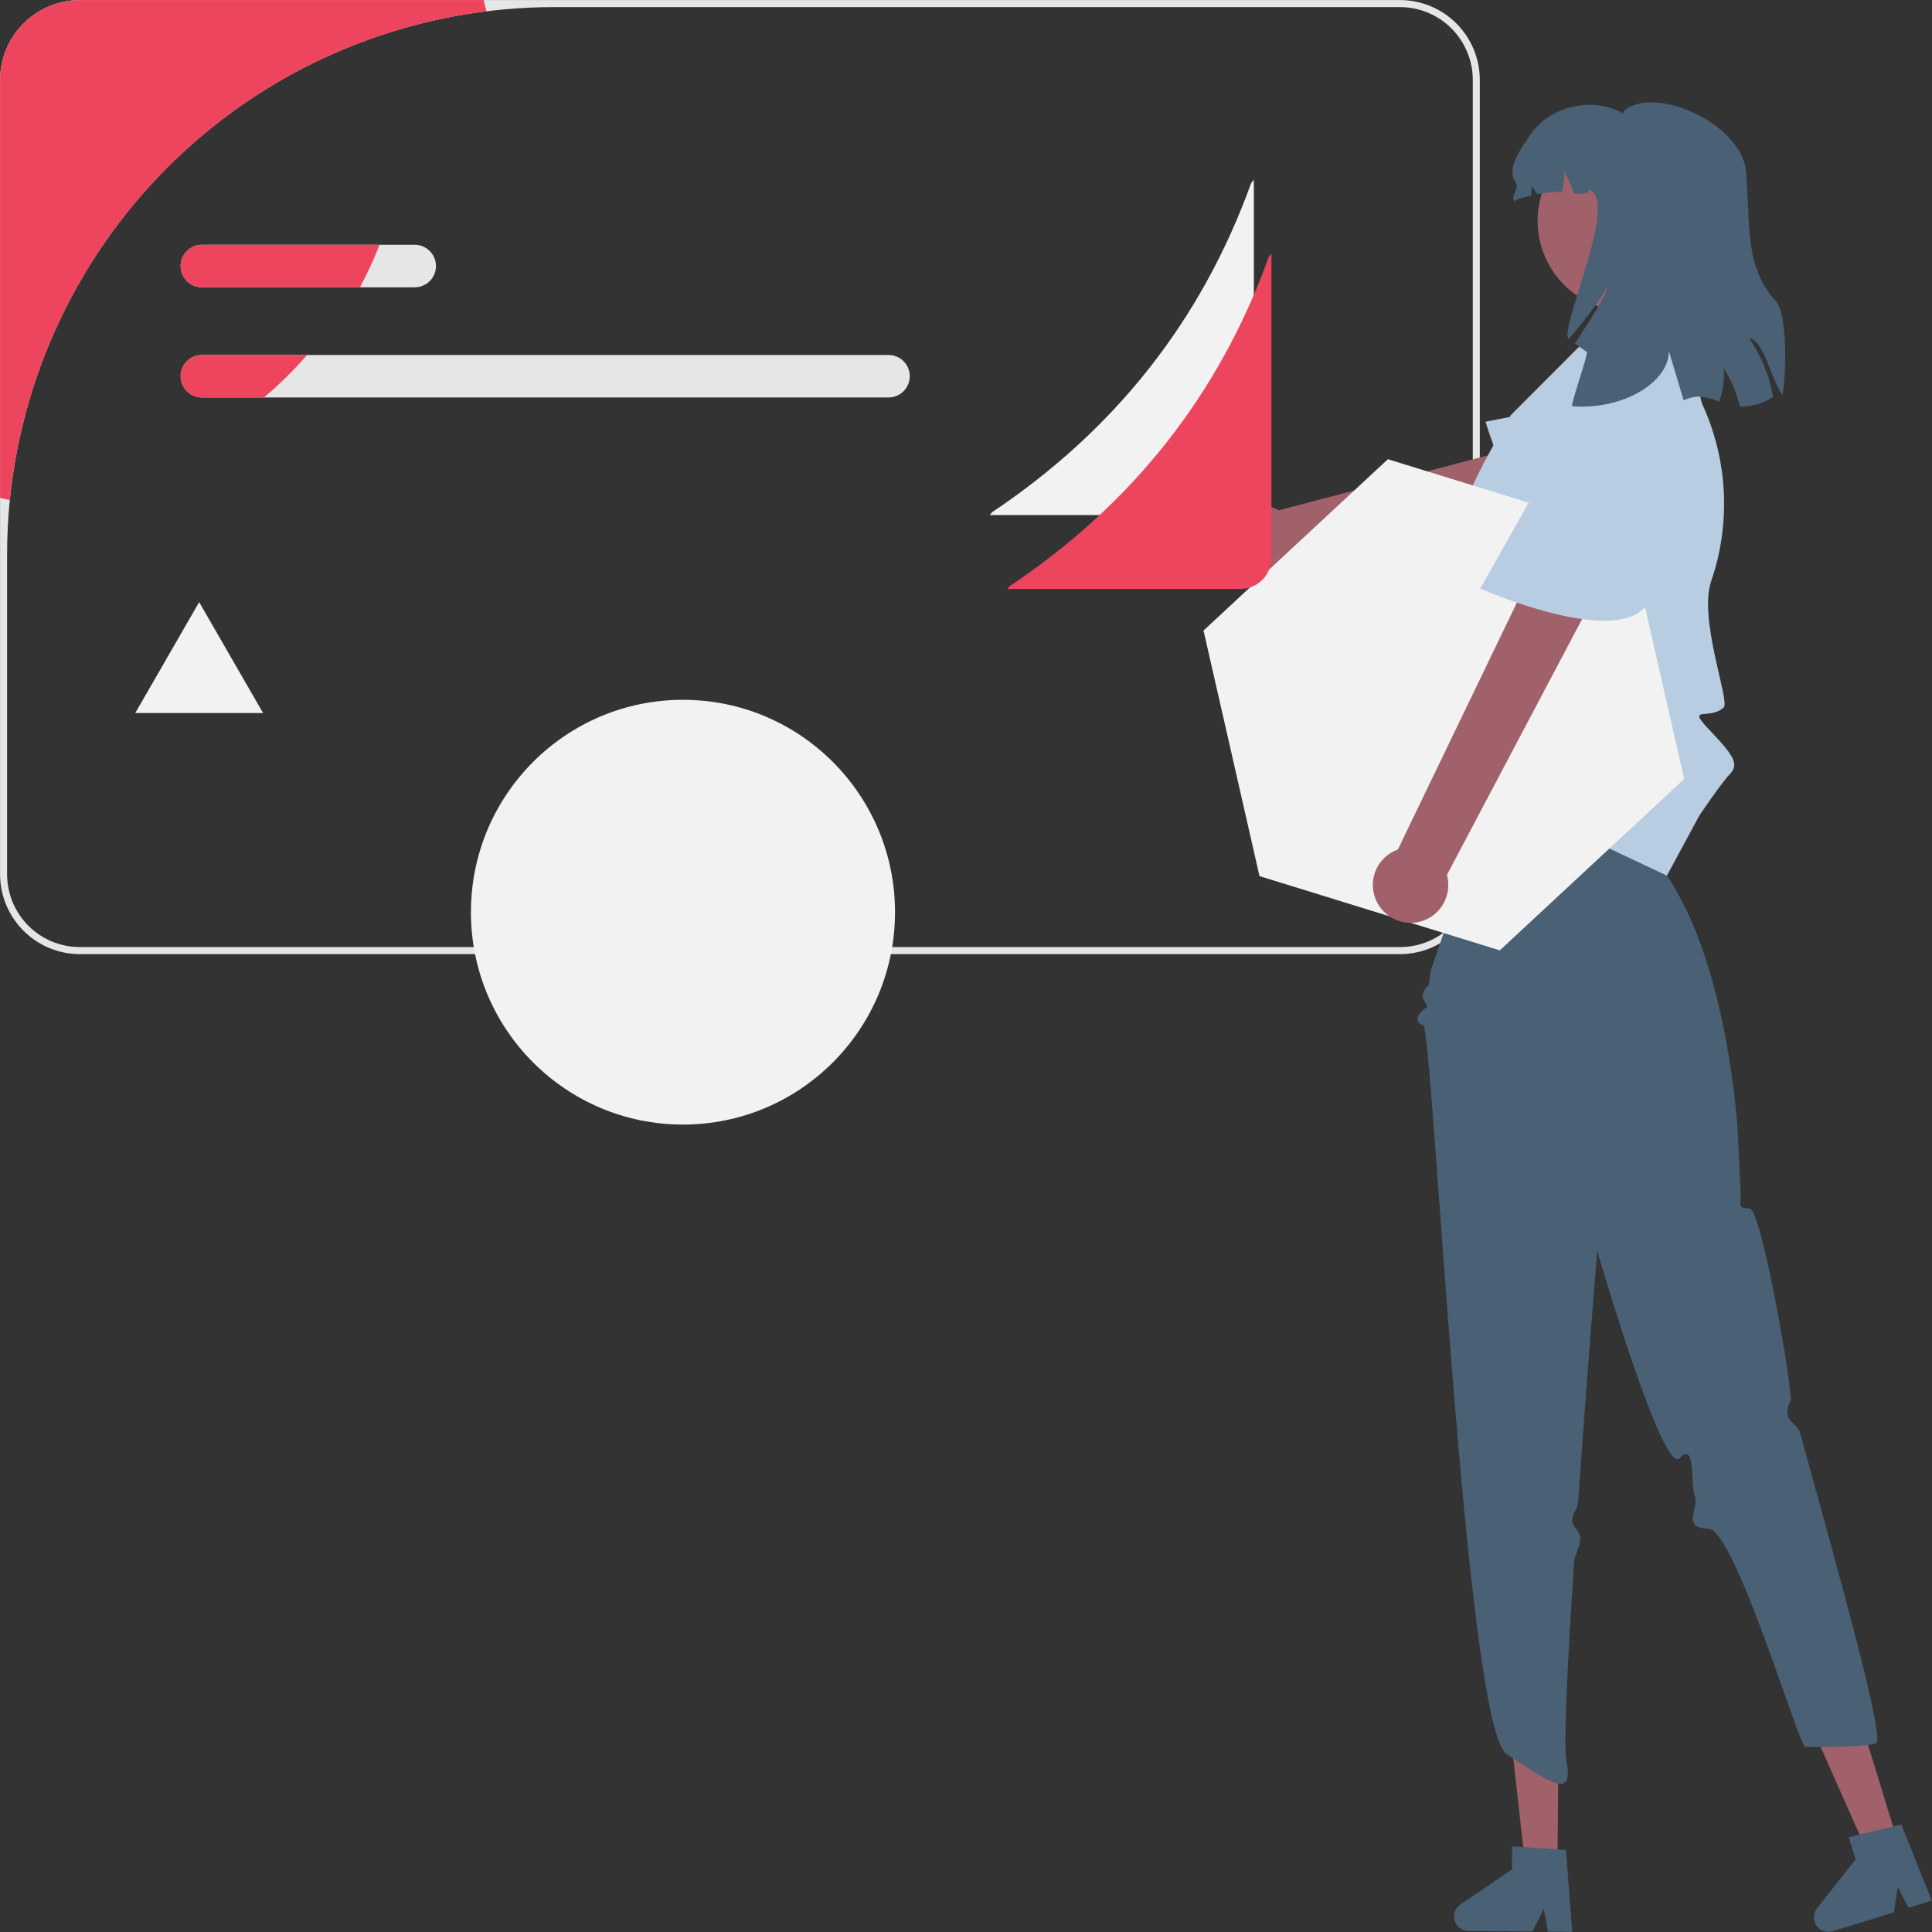 <?xml version="1.0" encoding="UTF-8" standalone="no"?>
<svg
   width="430"
   height="430"
   viewBox="0 0 430 430"
   fill="none"
   version="1.1"
   id="svg52"
   sodipodi:docname="design_drawing.svg"
   inkscape:version="1.1.2 (b8e25be833, 2022-02-05)"
   xmlns:inkscape="http://www.inkscape.org/namespaces/inkscape"
   xmlns:sodipodi="http://sodipodi.sourceforge.net/DTD/sodipodi-0.dtd"
   xmlns="http://www.w3.org/2000/svg"
   xmlns:svg="http://www.w3.org/2000/svg">
  <rect x="0" y="0" width="430" height="430" fill="#333333" stroke="none"/>
  <defs
     id="defs56" />
  <sodipodi:namedview
     id="namedview54"
     pagecolor="#ffffff"
     bordercolor="#666666"
     borderopacity="1.0"
     inkscape:pageshadow="2"
     inkscape:pageopacity="0.0"
     inkscape:pagecheckerboard="0"
     showgrid="false"
     inkscape:zoom="1.2807141"
     inkscape:cx="36.307869"
     inkscape:cy="238.14839"
     inkscape:window-width="3440"
     inkscape:window-height="1377"
     inkscape:window-x="-8"
     inkscape:window-y="-8"
     inkscape:window-maximized="1"
     inkscape:current-layer="svg52" />
  <path
     d="m 279.066,40 v 67.706 c -0.003,1.836 -0.733,3.596 -2.029,4.895 -1.296,1.298 -3.053,2.029 -4.886,2.032 h -51.851 l 0.477,-0.611 c 27.279,-18.241 46.609,-42.578 57.679,-73.247 z"
     fill="#f2f2f2"
     id="path2" />
  <path
     d="M 311.607,0.015 H 17.763 c -4.706,0.006 -9.217,1.881 -12.545,5.214 C 1.891,8.561 0.019,13.08 0.013,17.793 V 194.578 c 0.006,4.714 1.878,9.233 5.205,12.566 3.328,3.333 7.839,5.208 12.545,5.213 H 311.607 c 4.706,-0.005 9.218,-1.88 12.545,-5.213 3.328,-3.333 5.2,-7.852 5.205,-12.566 V 17.793 c -0.005,-4.713 -1.877,-9.232 -5.205,-12.565 -3.327,-3.333 -7.839,-5.208 -12.545,-5.214 z m 16.186,194.563 c 0,2.129 -0.418,4.238 -1.231,6.205 -0.814,1.967 -2.006,3.754 -3.509,5.26 -1.503,1.505 -3.287,2.699 -5.251,3.514 -1.964,0.815 -4.069,1.234 -6.195,1.233 H 17.763 c -2.126,0.001 -4.231,-0.418 -6.194,-1.233 -1.964,-0.815 -3.748,-2.009 -5.251,-3.514 -1.503,-1.506 -2.695,-3.293 -3.509,-5.26 -0.813,-1.967 -1.232,-4.076 -1.231,-6.205 v -71.013 c 0,-4.137 0.201,-8.225 0.602,-12.263 3.02,-30.083 17.093,-57.97 39.487,-78.245 22.394,-20.275 51.511,-31.493 81.698,-31.475 h 188.242 c 4.293,5e-4 8.409,1.709 11.445,4.749 3.035,3.04 4.74,7.163 4.741,11.463 z"
     fill="#e6e6e6"
     id="path4" />
  <path
     d="M 197.764,79.004 H 44.928 c -1.252,0 -2.453,0.498 -3.338,1.385 -0.885,0.887 -1.383,2.09 -1.383,3.344 0,1.254 0.497,2.457 1.383,3.344 0.885,0.886 2.086,1.385 3.338,1.385 H 197.764 c 1.252,0 2.453,-0.499 3.338,-1.385 0.885,-0.887 1.383,-2.09 1.383,-3.344 0,-1.254 -0.498,-2.457 -1.383,-3.344 -0.885,-0.887 -2.086,-1.385 -3.338,-1.385 z"
     fill="#e6e6e6"
     id="path6" />
  <path
     d="m 92.311,54.481 h -47.383 c -1.253,0 -2.455,0.498 -3.341,1.386 -0.886,0.888 -1.384,2.091 -1.384,3.346 0,1.256 0.498,2.459 1.384,3.347 0.886,0.888 2.088,1.386 3.341,1.386 h 47.383 c 1.253,0 2.455,-0.498 3.341,-1.386 0.886,-0.888 1.384,-2.091 1.384,-3.347 0,-1.255 -0.498,-2.458 -1.384,-3.346 -0.886,-0.888 -2.088,-1.386 -3.341,-1.386 z"
     fill="#e6e6e6"
     id="path8" />
  <path
     d="m 44.928,79.004 h 23.43 c -2.957,3.393 -6.169,6.555 -9.607,9.458 h -13.823 c -1.252,0 -2.453,-0.499 -3.338,-1.385 -0.885,-0.887 -1.383,-2.09 -1.383,-3.344 0,-1.254 0.497,-2.457 1.383,-3.344 0.885,-0.887 2.086,-1.385 3.338,-1.385 z"
     fill="#ed455d"
     id="path10" />
  <path
     d="m 44.928,54.481 h 39.544 c -1.262,3.239 -2.717,6.4 -4.357,9.465 h -35.188 c -1.253,0 -2.455,-0.498 -3.341,-1.386 -0.886,-0.888 -1.384,-2.091 -1.384,-3.347 0,-1.255 0.498,-2.458 1.384,-3.346 0.886,-0.888 2.088,-1.386 3.341,-1.386 z"
     fill="#ed455d"
     id="path12" />
  <path
     d="M 108.266,2.514 C 80.902,5.946 55.508,18.574 36.238,38.335 16.968,58.096 4.961,83.82 2.18,111.302 c -0.728,-0.141 -1.447,-0.305 -2.167,-0.477 V 17.793 c 0.006,-4.713 1.878,-9.232 5.205,-12.565 3.328,-3.333 7.839,-5.208 12.545,-5.214 h 89.878 c 0.226,0.823 0.43,1.661 0.625,2.5 z"
     fill="#ed455d"
     id="path14" />
  <path
     d="m 272.565,117.943 c 0.418,-1.149 1.082,-2.192 1.946,-3.055 0.863,-0.864 1.905,-1.527 3.053,-1.944 1.147,-0.416 2.371,-0.576 3.587,-0.467 1.215,0.108 2.392,0.483 3.448,1.096 l 73.795,-19.369 1.211,15.227 -72.208,16.131 c -1.147,1.708 -2.879,2.935 -4.869,3.449 -1.989,0.514 -4.098,0.279 -5.926,-0.66 -1.828,-0.94 -3.249,-2.518 -3.993,-4.436 -0.744,-1.918 -0.759,-4.043 -0.044,-5.972 z"
     fill="#a0616a"
     id="path16" />
  <path
     d="m 373.822,95.128 c -1.756,-2.532 -4.209,-4.499 -7.061,-5.66 -2.852,-1.162 -5.979,-1.467 -9.002,-0.88 l -27.135,5.273 c 0,0 9.341,31.322 21.171,30.63 4.986,-0.291 11.296,-3.225 16.928,-6.522 1.898,-1.103 3.549,-2.588 4.847,-4.361 1.297,-1.773 2.215,-3.796 2.694,-5.941 0.479,-2.146 0.509,-4.367 0.089,-6.525 -0.42,-2.158 -1.282,-4.206 -2.531,-6.014 z"
     fill="#b8cde1"
     id="path18" />
  <path
     d="m 346.643,415.066 -7.19,-0.06 -3.183,-28.427 10.611,0.09 z"
     fill="#a0616a"
     id="path20" />
  <path
     d="m 349.89,429.637 -1.338,-17.889 -1.877,-0.125 -7.659,-0.525 -2.464,-0.165 -0.047,5.148 -11.484,7.804 c -0.503,0.343 -0.899,0.821 -1.142,1.381 -0.242,0.559 -0.322,1.175 -0.228,1.777 0.093,0.603 0.355,1.166 0.756,1.625 0.4,0.459 0.922,0.795 1.506,0.969 0.289,0.088 0.589,0.133 0.892,0.133 l 14.292,0.117 0.125,-0.25 2.378,-4.827 0.869,4.827 0.047,0.282 5.397,0.047 z"
     fill="#496075"
     id="path22" />
  <path
     d="m 422.346,409.805 -6.873,2.115 -11.602,-26.137 10.144,-3.123 z"
     fill="#a0616a"
     id="path24" />
  <path
     d="m 423.167,406.067 -1.83,0.447 -7.456,1.81 h -0.007 l -2.394,0.588 1.51,4.928 -8.598,10.907 c -0.37,0.476 -0.6,1.047 -0.663,1.647 -0.064,0.601 0.042,1.207 0.305,1.75 0.263,0.543 0.673,1.002 1.183,1.324 0.51,0.322 1.099,0.494 1.702,0.498 0.318,-10e-4 0.634,-0.049 0.939,-0.141 l 0.61,-0.188 13.056,-4.02 0.853,-5.602 2.417,4.591 5.156,-1.59 z"
     fill="#496075"
     id="path26" />
  <path
     d="m 332.18,176.041 -13.722,39.941 -0.453,3.196 c -3.457,3.288 0.886,4.372 -0.742,5.239 -1.629,0.867 -2.724,3.297 -0.529,3.732 2.194,0.434 9.27,156.219 18.603,162.268 9.333,6.049 15.013,10.424 13.299,1.567 -0.691,-3.569 0.286,-22.701 1.699,-44.277 0.16,-2.445 2.69,-5.033 0.495,-7.411 -2.194,-2.377 0.271,-3.942 0.409,-5.915 1.968,-28.174 4.241,-55.989 4.241,-55.989 0,0 14.546,50.035 18.323,46.162 3.778,-3.873 2.283,5.663 3.437,8.513 0.964,2.381 -3.151,7.059 2.897,7.131 6.049,0.071 20.254,48.707 21.695,48.652 2.855,-0.109 10.88,0.199 15.645,-0.784 2.354,-0.485 -8.093,-37.307 -16.816,-69.104 -0.696,-2.535 -4.482,-2.594 -2.047,-7.49 -0.39,-6.685 -6.65,-42.236 -9.207,-42.49 -2.722,-0.255 -1.87,-0.139 -2.017,-3.911 -0.147,-3.772 -0.617,-13.074 -0.617,-13.074 0,0 -1.971,-36.787 -15.775,-57.111 l -1.178,-12.076 z"
     fill="#496075"
     id="path28"
     sodipodi:nodetypes="cccccsccscccscsccccscccc" />
  <path
     d="m 332.805,176.896 c -11.891,1.73 -31.338,12.291 -17.817,-10.969 l 14.217,-35.517 c -10.418,-8.101 -1.665,-23.071 7.065,-38.032 l 20.27,-20.304 h 17.61 l 4.656,17.741 c 5.756,12.415 6.491,26.58 2.05,39.526 -2.897,8.433 4.224,26.736 2.798,28.102 -3.129,2.999 -8.605,-0.654 -3.129,5.09 5.476,5.744 6.573,7.582 4.46,9.797 -2.113,2.216 -6.807,9.268 -6.807,9.268 l -7.18,13.288 z"
     fill="#b8cde1"
     id="path30" />
  <path
     d="m 369.567,67.907 c 10.33,-4.023 15.448,-15.673 11.431,-26.02 -4.018,-10.347 -15.648,-15.473 -25.978,-11.449 -10.331,4.024 -15.448,15.673 -11.431,26.02 4.017,10.346 15.648,15.472 25.978,11.448 z"
     fill="#a0616a"
     id="path32" />
  <path
     d="m 389.295,75.29 c 2.729,3.911 4.555,8.383 5.344,13.089 -2.199,1.409 -4.759,2.149 -7.37,2.131 -0.088,-0.343 -0.177,-0.685 -0.278,-1.028 -0.757,-2.651 -1.882,-5.183 -3.343,-7.521 0.2,2.521 -0.141,5.055 -1.001,7.433 -1.379,-0.628 -2.858,-1.01 -4.368,-1.129 -1.231,0 -2.445,0.286 -3.546,0.837 -1.279,-4.249 -2.457,-8.156 -3.292,-10.959 -0.026,7.027 -10.308,13.153 -21.527,12.265 -0.406,-0.253 3.659,-11.808 3.267,-12.074 -0.899,-0.596 -1.773,-1.243 -2.647,-1.877 3.672,-5.683 7.661,-11.771 6.977,-12.684 0.051,1.129 -3.976,6.557 -8.357,11.682 -2.431,-1.789 11.384,-30.884 4.559,-33.244 -0.114,1.027 -1.621,1.027 -3.457,0.812 -0.485,-1.695 -1.205,-3.313 -2.14,-4.807 0.121,1.505 -0.06,3.018 -0.532,4.452 -1.813,5e-4 -3.621,0.192 -5.395,0.571 -0.41,-0.647 -0.863,-1.265 -1.355,-1.852 0.049,0.715 0.028,1.433 -0.063,2.143 -1.811,0.393 -3.305,0.85 -3.52,1.218 -1.418,-0.52 1,-2.866 0.114,-4.084 -2.254,-3.044 1.089,-7.483 3.203,-10.629 4.344,-6.443 13.879,-8.675 20.628,-4.807 0.304,-1.053 1.862,-1.75 3.863,-2.22 0.847,-0.187 1.715,-0.268 2.583,-0.241 8.611,0.152 20.565,7.268 21.033,15.88 0.038,0.863 0.101,1.801 0.165,2.803 0.608,9.64 -0.14,18.531 6.432,25.583 2.381,2.549 2.406,14.624 1.495,20.839 -2.368,-2.499 -4.053,-12.215 -7.472,-12.582 z"
     fill="#496075"
     id="path34" />
  <path
     d="m 374.841,173.385 -41.031,38.134 -53.488,-16.524 -12.455,-54.658 41.031,-38.134 53.488,16.524 z"
     fill="#f2f2f2"
     id="path40" />
  <path
     d="m 306.626,201.084 c -0.602,-1.064 -0.963,-2.247 -1.059,-3.465 -0.095,-1.219 0.077,-2.443 0.505,-3.588 0.428,-1.145 1.102,-2.181 1.973,-3.037 0.871,-0.856 1.919,-1.51 3.07,-1.916 l 33.174,-68.807 12.352,8.958 -34.603,65.497 c 0.553,1.981 0.361,4.098 -0.54,5.947 -0.9,1.85 -2.447,3.305 -4.347,4.088 -1.899,0.784 -4.02,0.843 -5.96,0.165 -1.94,-0.678 -3.564,-2.045 -4.565,-3.842 z"
     fill="#a0616a"
     id="path42" />
  <path
     d="m 358.454,98.897 c -3.064,-0.306 -6.15,0.288 -8.883,1.707 -2.732,1.42 -4.994,3.605 -6.509,6.29 l -13.604,24.101 c 0,0 29.856,13.206 37.007,3.742 3.014,-3.989 4.88,-10.701 6.03,-17.132 0.394,-2.163 0.337,-4.384 -0.167,-6.524 -0.505,-2.139 -1.447,-4.151 -2.766,-5.909 -1.319,-1.757 -2.986,-3.222 -4.898,-4.302 -1.912,-1.08 -4.027,-1.752 -6.21,-1.973 z"
     fill="#b8cde1"
     id="path44" />
  <path
     d="m 282.977,56.454 v 67.707 c -0.003,1.836 -0.732,3.596 -2.029,4.894 -1.296,1.299 -3.053,2.029 -4.886,2.033 h -51.85 l 0.477,-0.612 c 27.278,-18.241 46.609,-42.578 57.678,-73.246 z"
     fill="#ed455d"
     id="path46" />
  <path
     d="m 44.327,134.014 -14.227,24.682 h 28.454 l -14.227,-24.682 -14.227,24.682 h 28.454 z"
     fill="#f2f2f2"
     id="path48" />
  <path
     d="m 152.006,250.293 c 26.065,0 47.194,-21.163 47.194,-47.269 0,-26.107 -21.129,-47.27 -47.194,-47.27 -26.064,0 -47.193,21.163 -47.193,47.27 0,26.106 21.129,47.269 47.193,47.269 z"
     fill="#f2f2f2"
     id="path50" />
</svg>
